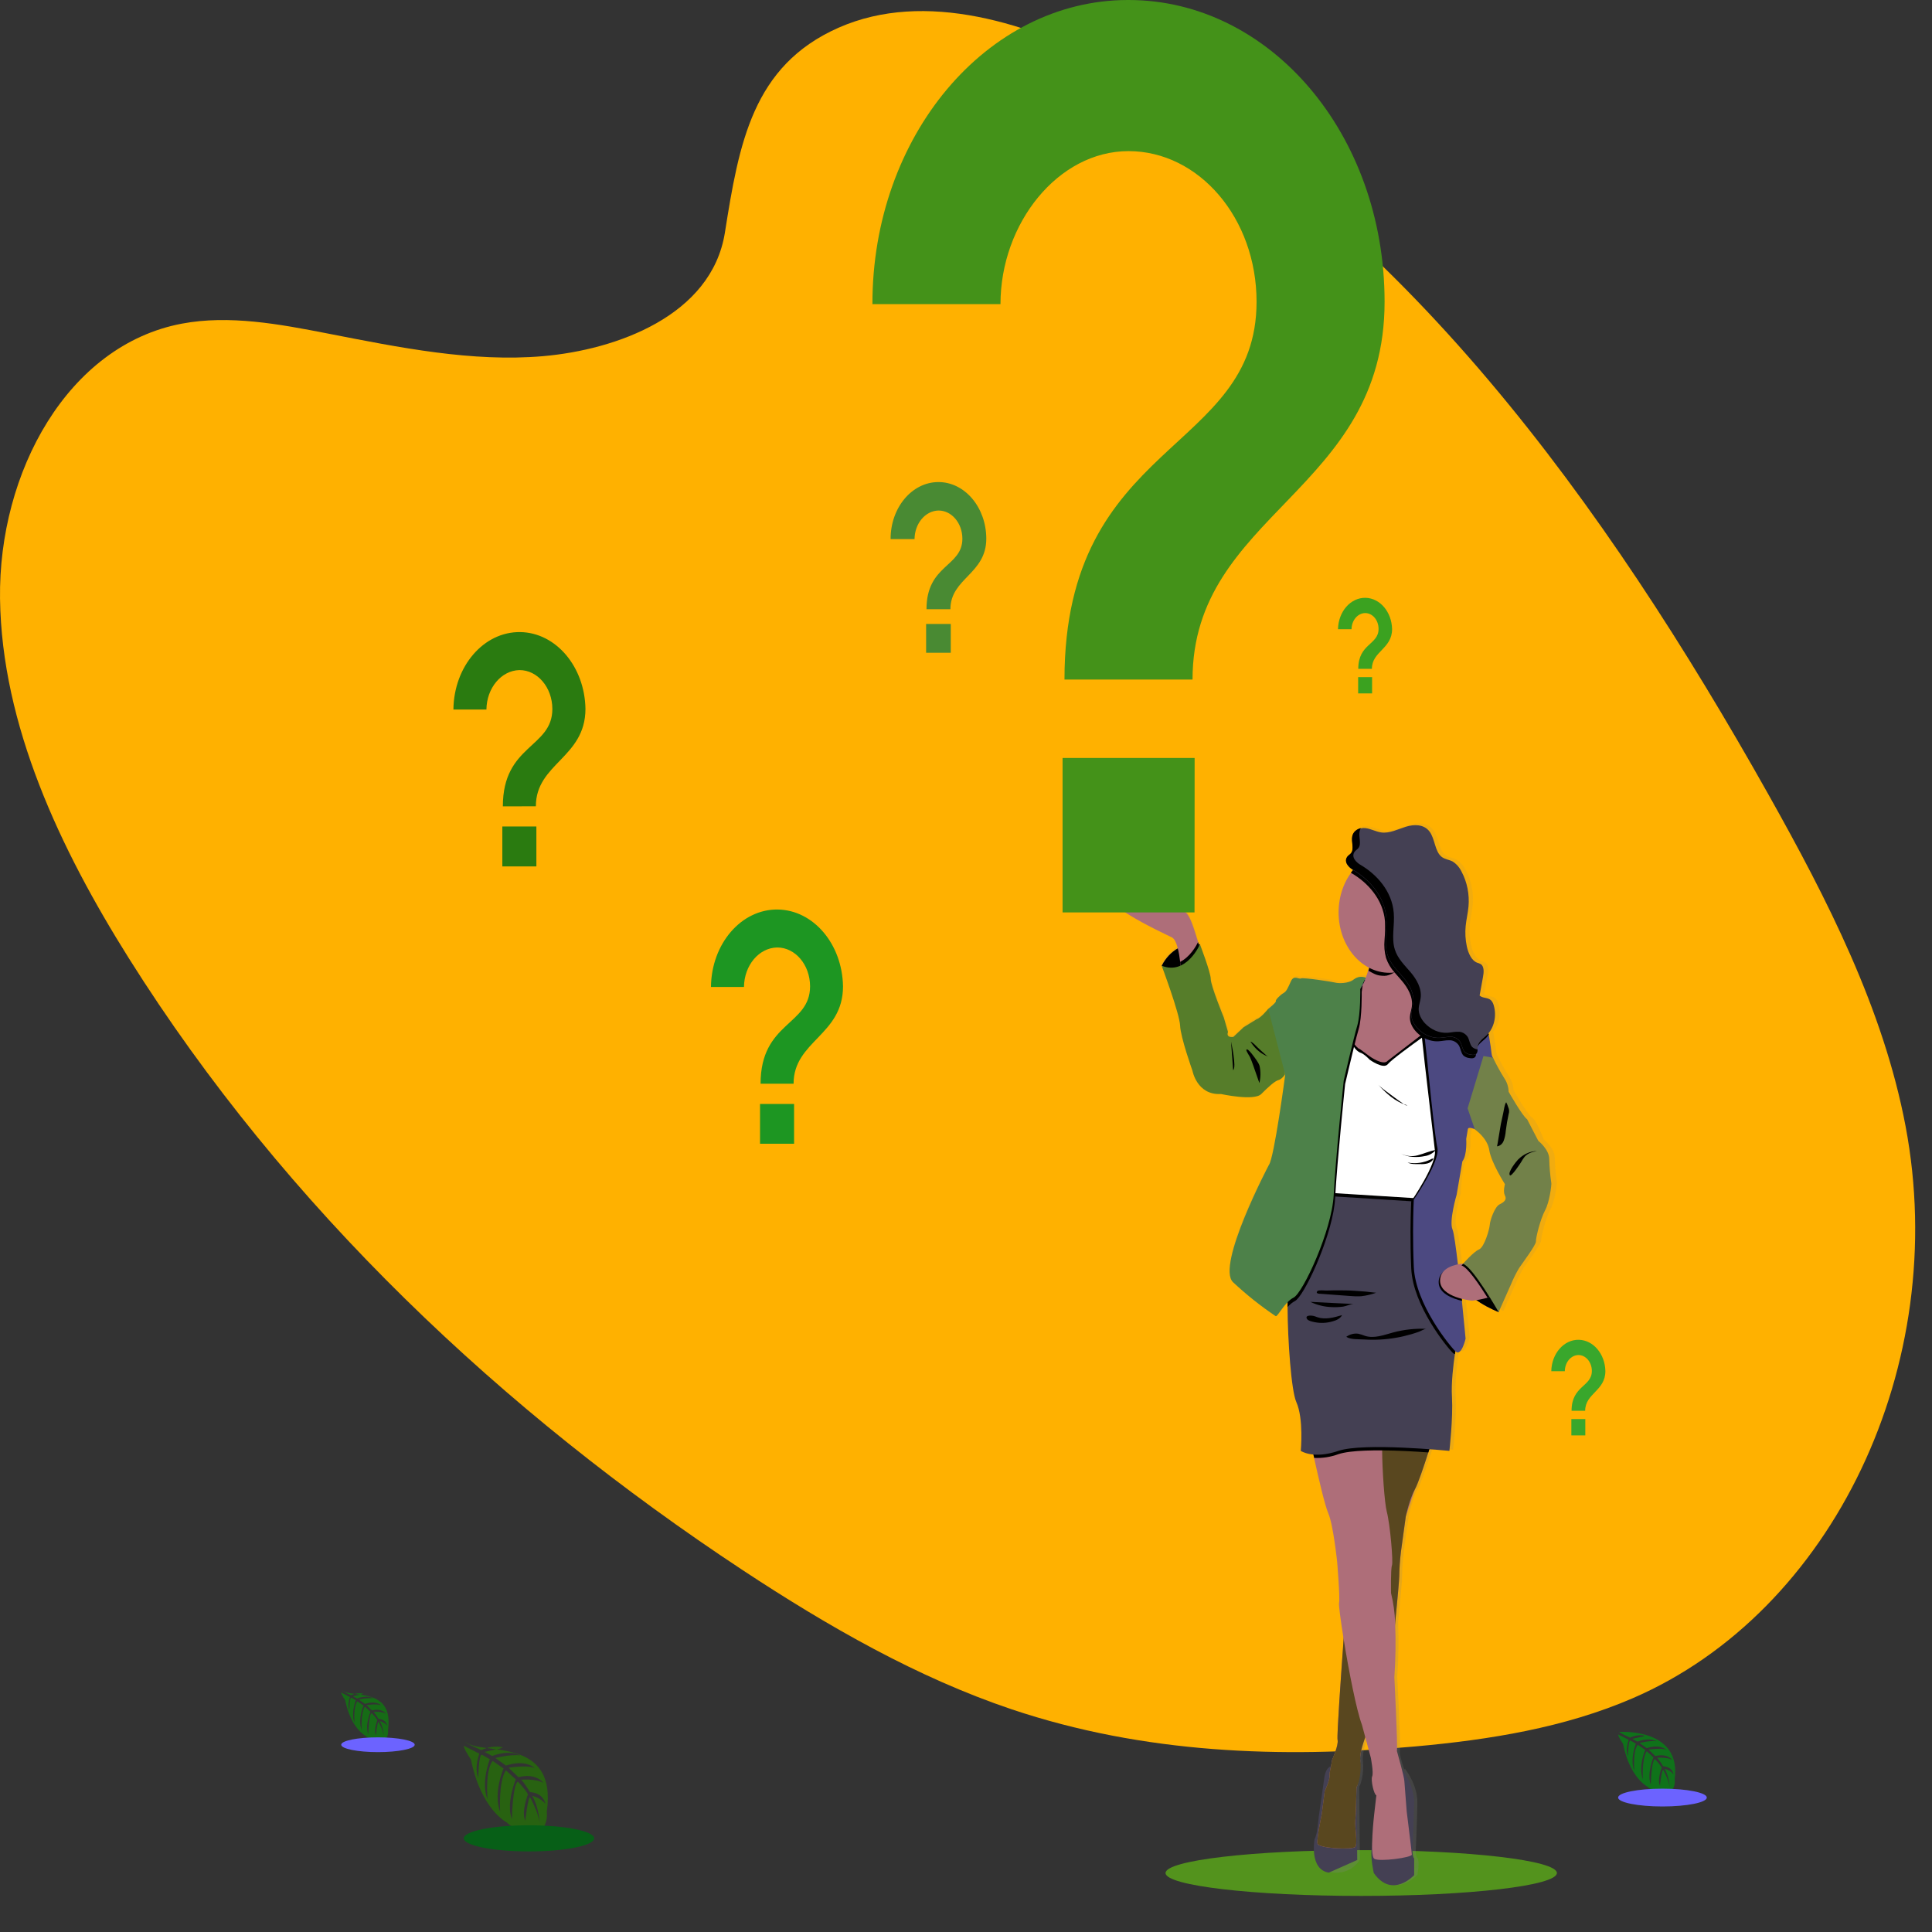 <?xml version="1.0" encoding="UTF-8" standalone="no"?>
<!DOCTYPE svg PUBLIC "-//W3C//DTD SVG 1.1//EN" "http://www.w3.org/Graphics/SVG/1.1/DTD/svg11.dtd">
<svg version="1.1" xmlns="http://www.w3.org/2000/svg" xmlns:xlink="http://www.w3.org/1999/xlink" preserveAspectRatio="xMidYMid meet" viewBox="0 0 1500 1500" width="1500" height="1500"><rect x="0" y="0" width="1500" height="1500" fill="#333333" stroke="none"/><defs><path d="M1208.76 1454.21C1208.76 1464.03 1140.74 1471.99 1056.85 1471.99C972.95 1471.99 904.93 1464.03 904.93 1454.21C904.93 1444.38 972.95 1436.42 1056.85 1436.42C1140.74 1436.42 1208.76 1444.38 1208.76 1454.21Z" id="b1gtvKW6wV"></path><path d="M868.94 54.44C1087.4 170.82 1246.55 391.75 1373 616.83C1418.79 698.34 1462.27 783.42 1479.49 874.41C1514.53 1059.59 1423.13 1251.3 1267.68 1318.48C1214.81 1341.35 1156.73 1350.73 1098.57 1355.95C995.14 1365.26 888.04 1361.56 785.44 1327.1C712.27 1302.47 643.05 1262.86 576.67 1219.09C391.27 1096.8 221.95 937.98 100.03 743.98C46.56 658.9 1.33 562.97 0.02 464.79C-1.28 366.62 52.59 267.96 141.23 251.27C177.87 244.37 216.63 251.55 254.45 258.94C310.13 269.83 366.56 281.28 421.6 276.53C478.46 271.59 552.42 245.2 562.79 180.73C573.76 111.51 584.21 51.03 651.02 21.53C717.93 -8.01 799.38 17.39 868.94 54.44Z" id="b2f67GfBX"></path><path d="M424.51 1406.81C424.51 1406.81 426.18 1417.37 418.15 1422.1C418.15 1422.1 418.03 1417.69 410.82 1419.18C408.26 1419.7 405.65 1419.86 403.06 1419.64C399.55 1419.35 396.22 1417.71 393.57 1414.98C393.57 1414.98 393.57 1414.98 393.57 1414.98C393.57 1414.98 373.47 1405.13 365.66 1366.11C365.66 1366.11 359.87 1357.61 360.11 1355.41C361.31 1356.02 370.96 1360.92 372.16 1361.53C372.16 1361.53 368.04 1371.88 371.29 1380.46C371.29 1380.46 371.67 1361.92 374 1362.34C374.46 1362.43 380.26 1365.86 380.26 1365.86C380.26 1365.86 373.17 1383.86 378.52 1396.95C378.52 1396.95 376.49 1374.76 382.47 1367.16C383.32 1367.75 390.12 1372.47 390.97 1373.06C390.97 1373.06 382.68 1391.65 388.31 1406.81C388.31 1406.81 386.83 1383.54 392.75 1374.48C393.52 1375.18 399.68 1380.81 400.45 1381.52C400.45 1381.52 392.66 1399.85 397.42 1412.44C397.42 1412.44 398.02 1385.34 402.11 1383.29C402.11 1383.29 408.85 1390.33 409.87 1393.25C409.87 1393.25 404.54 1406.55 407.84 1413.57C407.84 1413.57 409.87 1395.52 411.55 1395.43C411.55 1395.43 418.24 1407.39 418.95 1415.59C418.95 1415.59 418.66 1403.4 413.16 1394.29C413.16 1394.29 419.65 1395.61 423.44 1400.6C423.44 1400.6 422.39 1392.14 411.52 1391.4C411.52 1391.4 405.98 1382.34 404.48 1381.78C404.48 1381.78 415.31 1380.71 421.87 1384.17C421.87 1384.17 416.09 1376.19 402.5 1379.81C401.74 1379.08 395.66 1373.19 394.9 1372.46C394.9 1372.46 409.16 1370.14 415.19 1372.7C415.19 1372.7 408.24 1365.67 392.85 1370.79C392.03 1370.2 385.42 1365.5 384.59 1364.91C384.59 1364.91 396.74 1361.8 403.98 1362.92C403.98 1362.92 396.34 1358.03 382.16 1363.33C381.57 1363.01 376.83 1360.49 376.24 1360.18C376.24 1360.18 385.12 1358.1 387.74 1357.77C387.74 1357.77 390.48 1356.59 390.48 1356.59C384.85 1355.47 379.06 1356.23 373.76 1358.79C373.76 1358.79 361.23 1353.46 361.45 1352.44C374.06 1363.31 432.94 1347.32 424.51 1406.81Z" id="a3wmBWJoh0"></path><path d="M461.29 1427.29C461.29 1432.9 438.63 1437.44 410.69 1437.44C382.74 1437.44 360.09 1432.9 360.09 1427.29C360.09 1421.68 382.74 1417.14 410.69 1417.14C438.63 1417.14 461.29 1421.68 461.29 1427.29Z" id="bTPWJadkH"></path><path d="M301.24 1343.08C301.76 1346.57 300.31 1350.06 297.67 1351.7C297.67 1351.7 297.6 1349.22 293.54 1350.06C292.1 1350.36 290.63 1350.44 289.17 1350.31C287.19 1350.17 285.3 1349.24 283.81 1347.69C283.81 1347.69 283.81 1347.69 283.81 1347.69C283.81 1347.69 272.49 1342.11 268.05 1320.12C268.05 1320.12 264.79 1315.32 264.91 1314.09C265.59 1314.44 271.04 1317.26 271.72 1317.61C271.72 1317.61 269.4 1323.45 271.22 1328.29C271.22 1328.29 271.44 1317.82 272.7 1318.07C272.97 1318.07 276.24 1320.09 276.24 1320.09C276.24 1320.09 272.24 1330.24 275.26 1337.68C275.26 1337.68 274.11 1325.17 277.48 1320.88C277.96 1321.21 281.79 1323.87 282.27 1324.21C282.27 1324.21 277.6 1334.76 280.79 1343.24C280.79 1343.24 279.97 1330.12 283.29 1325.01C283.72 1325.42 287.2 1328.62 287.63 1329.03C287.63 1329.03 283.19 1339.35 285.93 1346.46C285.93 1346.46 286.27 1331.17 288.58 1330.03C288.58 1330.03 292.37 1334 292.95 1335.64C292.95 1335.64 289.99 1343.13 291.81 1347.09C291.81 1347.09 292.95 1336.92 293.9 1336.87C293.9 1336.87 297.67 1343.61 298.06 1348.23C297.87 1343.96 296.75 1339.82 294.8 1336.22C296.98 1336.69 298.99 1337.92 300.59 1339.74C300.59 1339.74 300.01 1334.97 293.87 1334.55C293.87 1334.55 290.74 1329.43 289.91 1329.13C289.91 1329.13 296.01 1328.52 299.72 1330.47C299.72 1330.47 296.46 1325.96 288.79 1328C288.36 1327.59 284.93 1324.27 284.51 1323.85C284.51 1323.85 292.55 1322.55 295.95 1323.99C295.95 1323.99 292.03 1320.02 283.35 1322.92C282.88 1322.59 279.16 1319.93 278.7 1319.6C282.28 1318.67 285.95 1318.29 289.62 1318.49C289.62 1318.49 285.32 1315.73 277.32 1318.72C276.99 1318.54 274.32 1317.13 273.99 1316.96C273.99 1316.96 279.01 1315.78 280.48 1315.6C280.48 1315.6 282.03 1314.93 282.03 1314.93C278.85 1314.31 275.58 1314.74 272.6 1316.18C272.6 1316.18 265.58 1313 265.69 1312.42C272.8 1318.55 306 1309.53 301.24 1343.08Z" id="e2dTjYw5eK"></path><path d="M321.98 1354.6C321.98 1357.77 309.21 1360.34 293.45 1360.34C277.7 1360.34 264.92 1357.77 264.92 1354.6C264.92 1351.44 277.7 1348.87 293.45 1348.87C309.21 1348.87 321.98 1351.44 321.98 1354.6Z" id="dZPErKPYm"></path><path d="M1300.18 1381.61C1300.77 1385.82 1299.03 1390.02 1295.85 1392.02C1295.85 1392.02 1295.76 1389.01 1290.86 1390.03C1289.11 1390.38 1287.34 1390.49 1285.57 1390.33C1283.18 1390.15 1280.91 1389.03 1279.11 1387.16C1279.11 1387.16 1279.11 1387.16 1279.11 1387.16C1279.11 1387.16 1265.43 1380.46 1260.11 1353.9C1260.11 1353.9 1256.17 1348.11 1256.33 1346.63C1257.15 1347.05 1263.72 1350.37 1264.54 1350.79C1264.54 1350.79 1261.74 1357.82 1263.95 1363.68C1263.95 1363.68 1264.21 1351.05 1265.78 1351.37C1266.11 1351.37 1270.05 1353.79 1270.05 1353.79C1270.05 1353.79 1265.22 1366.11 1268.86 1374.9C1268.86 1374.9 1267.49 1359.81 1271.56 1354.64C1272.14 1355.04 1276.76 1358.23 1277.34 1358.63C1277.34 1358.63 1271.69 1371.3 1275.53 1381.62C1275.53 1381.62 1274.54 1365.79 1278.49 1359.62C1279.02 1360.1 1283.21 1363.99 1283.73 1364.47C1283.73 1364.47 1278.43 1376.94 1281.66 1385.58C1281.66 1385.58 1282.09 1367.15 1284.88 1365.74C1284.88 1365.74 1289.45 1370.54 1290.15 1372.51C1290.15 1372.51 1286.52 1381.57 1288.77 1386.36C1288.77 1386.36 1290.15 1374.04 1291.29 1374.04C1291.29 1374.04 1295.85 1382.19 1296.33 1387.76C1296.1 1382.61 1294.75 1377.61 1292.4 1373.27C1295.03 1373.86 1297.46 1375.35 1299.39 1377.56C1299.39 1377.56 1298.68 1371.81 1291.26 1371.3C1291.26 1371.3 1287.5 1365.12 1286.49 1364.75C1286.49 1364.75 1293.9 1364.01 1298.34 1366.37C1298.34 1366.37 1294.4 1360.95 1285.14 1363.42C1284.63 1362.91 1280.49 1358.9 1279.97 1358.4C1279.97 1358.4 1289.67 1356.82 1293.79 1358.56C1293.79 1358.56 1289.05 1353.76 1278.58 1357.26C1278.02 1356.86 1273.51 1353.67 1272.95 1353.27C1272.95 1353.27 1281.22 1351.16 1286.15 1351.91C1286.15 1351.91 1280.95 1348.59 1271.34 1352.19C1270.93 1351.98 1267.71 1350.26 1267.31 1350.05C1267.31 1350.05 1273.37 1348.62 1275.14 1348.41C1275.14 1348.41 1277.01 1347.6 1277.01 1347.6C1273.17 1346.84 1269.24 1347.36 1265.63 1349.1C1265.63 1349.1 1257.07 1345.33 1257.22 1344.66C1257.22 1344.66 1305.88 1341.15 1300.18 1381.61Z" id="bGcZg5nFG"></path><path d="M1325.16 1395.63C1325.16 1399.44 1309.75 1402.54 1290.73 1402.54C1271.71 1402.54 1256.29 1399.44 1256.29 1395.63C1256.29 1391.81 1271.71 1388.71 1290.73 1388.71C1309.75 1388.71 1325.16 1391.81 1325.16 1395.63Z" id="axl7zyq8m"></path><path d="M1207.13 898.85C1207.13 891.3 1198.49 884.62 1198.49 884.62C1198.49 884.62 1193.16 869.96 1189.6 867.8C1186.05 865.63 1175.07 846.46 1175.07 846.46C1174.95 842.68 1173.79 839.05 1171.77 836.12C1168.48 830.98 1165.48 825.6 1162.78 820C1161.3 817.86 1162.04 816.34 1159.82 803.84C1159.7 803.19 1159.57 802.55 1159.4 801.95C1159.4 801.67 1159.26 801.43 1159.17 801.14C1163.98 795.41 1165.61 786.92 1163.36 779.28C1162.96 777.79 1162.23 776.45 1161.25 775.41C1158.75 772.98 1154.75 773.98 1152.18 771.68C1152.45 770.24 1154.64 758.73 1154.92 757.29C1155.57 753.77 1155.91 749.32 1153.32 747.42C1152.34 746.87 1151.32 746.46 1150.26 746.21C1145.82 744.45 1143.24 738.87 1142.09 733.51C1140.98 728.34 1140.68 722.97 1141.2 717.67C1141.7 712.57 1142.96 707.61 1143.42 702.49C1144.26 693.02 1142.34 683.5 1137.99 675.51C1136.29 672.06 1133.8 669.26 1130.8 667.45C1128.06 665.99 1124.88 665.69 1122.31 663.93C1116.8 659.76 1117.09 649.86 1112.69 644.18C1108.29 638.5 1100.5 638.51 1094.08 640.47C1087.67 642.42 1081.29 645.74 1074.71 644.92C1070.47 644.35 1066.5 642.07 1062.25 641.54C1061.04 641.4 1059.81 641.47 1058.61 641.73C1058.61 641.72 1058.61 641.59 1058.61 641.57C1055.47 642.24 1052.58 644.32 1051.84 647.85C1051.67 648.69 1051.6 649.56 1051.63 650.42C1051.63 652.48 1052.05 654.63 1052.08 656.6C1052.19 658.18 1051.75 659.75 1050.88 660.94C1050.03 662.01 1048.79 662.58 1047.91 663.69C1047.19 664.54 1046.8 665.71 1046.83 666.92C1046.83 670.05 1050.12 672.82 1052.33 674.08C1052.34 674.08 1052.41 674.08 1052.42 674.08C1051.82 674.79 1051.23 675.52 1050.68 676.28C1044.36 684.77 1040.87 695.71 1040.88 707.05C1040.99 725.76 1050.44 742.61 1064.93 749.94C1064.9 750.05 1064.65 750.97 1064.62 751.08C1064 753.34 1063.27 755.56 1062.44 757.73C1059.34 756.49 1055.94 756.94 1053.14 758.96C1048.91 762.48 1040.63 762.2 1038.42 761.55C1036.21 760.9 1013.24 757.45 1011.39 758.31C1009.54 759.17 1005.88 755.3 1003.49 760.47C1001.11 765.65 1000 768.44 997.57 769.74C995.14 771.05 990.95 775.13 991.51 775.99C992.07 776.85 985.44 782.02 985.44 782.02C985.44 782.02 979.73 789.06 976.43 789.99C973.13 790.92 966.14 796.25 966.14 796.25C965.33 797.01 958.84 803.03 958.03 803.78C958.03 803.78 951.98 804.87 953.81 799.91C953.81 799.91 950.5 788.71 950.5 788.71C950.5 788.71 940.2 763.92 940.2 758.8C940.2 758.8 931.74 731.85 931.74 731.85C931.67 731.84 931.33 731.8 930.71 731.73C930.42 730.77 930.26 730.24 930.23 730.13C928.68 724.94 926.66 718.57 925.12 714.84C922.16 707.72 920.34 706.98 920.34 706.98C920.34 706.98 884.67 675.17 861.51 684.87C838.34 694.56 903.79 723.44 909.67 726.47C911.73 727.52 913.21 730.94 914.25 734.93C909.03 737.92 904.64 742.61 901.59 748.46C901.59 748.46 915.75 785.73 916.12 795.01C916.12 795.01 925.86 830.19 925.86 830.19C925.86 830.19 929.36 849.38 948.29 848.29C948.29 848.29 974.4 853.99 980.1 848.29C985.81 842.59 990.95 838.12 993.72 837.47C995.75 836.68 997.54 835.17 998.86 833.16C998.86 833.16 990.22 897.81 985.98 903.42C981.75 909.03 944.32 981.61 957.75 994.6C968.39 1004.38 979.64 1013.2 991.39 1020.98C992.53 1021.65 995.95 1014.88 1000.84 1010.08C1000.84 1011.29 1000.84 1012.52 1000.84 1013.82C1000.93 1039.65 1003.8 1078.91 1007.77 1087.71C1013.7 1100.64 1011.27 1125.63 1011.27 1125.63C1014.38 1127.38 1017.77 1128.34 1021.21 1128.47C1021.39 1129.31 1021.59 1130.23 1021.79 1131.11C1025.03 1145.65 1030.29 1168.15 1032.97 1174.13C1037.01 1183.19 1039.94 1211.87 1039.94 1211.87C1039.94 1211.87 1042.34 1240.01 1041.43 1243.97C1041.07 1245.47 1042.63 1257.18 1045.07 1272.12C1045.07 1272.12 1045.07 1272.12 1045.07 1272.12C1043.59 1292.33 1040.77 1331.29 1040.3 1345.39C1040.3 1345.39 1040.3 1345.39 1040.3 1345.39C1040.3 1345.65 1040.3 1345.91 1040.3 1346.16C1040.3 1346.18 1040.3 1346.38 1040.3 1346.41C1040.31 1346.56 1040.31 1346.72 1040.3 1346.88C1040.3 1347.2 1040.3 1347.48 1040.3 1347.74C1040.3 1347.74 1040.3 1347.74 1040.3 1347.74C1040.25 1348.63 1040.28 1349.52 1040.39 1350.4C1040.57 1351.74 1040.49 1353.11 1040.14 1354.41C1039.09 1358.31 1037.76 1362.08 1036.15 1365.7C1035.48 1367.48 1034.88 1369.3 1034.38 1371.16C1032.89 1371.93 1031.09 1373.81 1030.08 1378.4C1028.24 1386.81 1025.49 1410.07 1025.49 1410.07C1025.49 1410.07 1024.38 1424.3 1022.19 1427.54C1019.99 1430.77 1017.74 1451.02 1033.4 1453.61C1049.05 1456.19 1055.82 1443.76 1055.82 1443.76C1055.79 1439.99 1055.6 1421.18 1055.28 1387.32C1055.28 1387.26 1055.28 1387.22 1055.28 1387.22C1055.59 1386.74 1055.86 1386.23 1056.09 1385.69C1056.09 1385.67 1056.09 1385.56 1056.09 1385.55C1056.19 1385.28 1056.31 1385 1056.42 1384.68C1056.42 1384.66 1056.47 1384.52 1056.55 1384.26C1056.69 1383.85 1056.77 1383.62 1056.79 1383.58C1056.78 1383.49 1056.78 1383.41 1056.79 1383.33C1058.31 1377.92 1058.76 1372.18 1058.12 1366.53C1058.12 1366.51 1058.12 1366.42 1058.12 1366.25C1058.12 1365.98 1058.12 1365.84 1058.12 1365.81C1058.12 1365.67 1058.12 1365.51 1058.12 1365.37C1058.12 1365.28 1058.12 1364.58 1058.12 1364.49C1058.12 1364.38 1058.12 1364.26 1058.12 1364.16C1058.12 1363.59 1058.2 1363.11 1058.21 1362.99C1058.3 1362.4 1058.21 1362.85 1058.21 1362.78C1058.21 1362.74 1058.24 1362.51 1058.3 1362.1C1058.3 1361.92 1058.3 1361.82 1058.3 1361.8C1058.3 1361.57 1058.3 1361.34 1058.42 1361.09C1058.41 1361.04 1058.41 1360.98 1058.42 1360.92C1058.56 1360.11 1058.74 1359.16 1058.93 1358.39C1058.93 1358.37 1058.93 1358.31 1058.93 1358.19L1059.16 1357.35C1059.16 1357.35 1059.16 1357.35 1059.16 1357.35C1059.38 1356.45 1059.63 1355.59 1059.9 1354.64C1059.9 1354.62 1059.9 1354.48 1059.9 1354.46C1059.9 1354.18 1060.06 1353.9 1060.15 1353.64C1060.15 1353.62 1060.15 1353.54 1060.15 1353.53C1060.41 1352.67 1060.7 1351.77 1060.96 1351.03C1060.97 1351.02 1060.99 1350.94 1061.04 1350.8L1061.27 1350.1L1061.35 1349.89L1061.91 1348.32L1061.91 1348.32C1064.51 1357.88 1065.96 1363.18 1066.25 1364.24C1066.25 1364.24 1068.65 1376.1 1067.36 1378.9C1067.36 1378.9 1068.84 1393.34 1070.66 1393.55C1070.49 1395.02 1069.13 1406.74 1068.96 1408.2C1068.04 1416.28 1067.49 1424.42 1067.32 1432.57C1067.2 1433.5 1067.08 1434.33 1066.99 1434.89C1065.81 1442.4 1068.65 1454.05 1068.65 1454.05C1083.17 1474.44 1100.47 1455.63 1100.47 1455.63C1100.47 1455.63 1102.48 1444.85 1100.47 1442.7C1098.45 1440.55 1099.36 1432.78 1099.36 1432.78C1099.36 1432.78 1100.27 1413.59 1100.45 1399.58C1100.63 1385.58 1090.81 1373.2 1090.81 1373.2C1090.75 1373.26 1090.32 1373.72 1090.26 1373.78C1088.47 1368.29 1086.42 1361.89 1086.85 1359.02C1087.59 1354.06 1084.83 1301.69 1084.83 1301.69C1085.85 1287.65 1086.07 1273.54 1085.48 1259.47C1085.48 1259.47 1085.48 1259.47 1085.48 1259.47C1085.71 1257.09 1085.94 1254.75 1086.16 1252.43C1087.27 1241.17 1088.17 1231.55 1088.53 1226.5C1088.53 1226.5 1088.53 1226.5 1088.53 1226.5C1088.53 1226.14 1088.53 1225.94 1088.53 1225.9C1088.62 1224.55 1088.66 1223.58 1088.65 1223.13C1088.65 1221.37 1088.65 1219.36 1088.79 1217.16C1089.14 1211.11 1089.94 1204.37 1089.94 1204.37C1090.32 1201.59 1093.4 1179.34 1093.79 1176.56C1093.79 1176.56 1096.75 1162.98 1100.97 1155.45C1101 1155.39 1101.17 1155.07 1101.47 1154.5C1101.47 1154.5 1101.47 1154.5 1101.47 1154.5C1101.64 1154.17 1101.8 1153.8 1101.98 1153.41C1101.98 1153.4 1102.04 1153.27 1102.05 1153.25C1102.21 1152.88 1102.39 1152.5 1102.55 1152.09C1102.56 1152.08 1102.62 1151.95 1102.63 1151.93C1103.22 1150.54 1103.86 1148.94 1104.52 1147.18C1104.52 1147.04 1104.63 1146.92 1104.67 1146.78C1104.72 1146.65 1105.13 1145.58 1105.18 1145.44C1105.18 1145.27 1105.3 1145.09 1105.37 1144.91C1105.44 1144.74 1105.68 1144.02 1105.84 1143.58C1105.92 1143.4 1105.98 1143.22 1106.04 1143.03C1106.23 1142.5 1106.44 1141.96 1106.63 1141.4C1106.66 1141.32 1106.88 1140.67 1106.91 1140.59C1107.04 1140.18 1107.19 1139.78 1107.34 1139.37C1107.37 1139.27 1107.66 1138.41 1107.69 1138.3C1107.8 1138.04 1107.89 1137.77 1107.98 1137.51C1108.02 1137.39 1108.34 1136.42 1108.38 1136.29C1108.38 1136.12 1108.51 1135.93 1108.57 1135.75C1109.62 1132.64 1110.63 1129.56 1111.53 1126.76C1111.53 1126.76 1111.53 1126.76 1111.53 1126.76C1111.81 1125.88 1112.09 1125 1112.35 1124.23C1121.77 1124.91 1128.16 1125.53 1128.16 1125.53C1128.16 1125.53 1131.13 1100.32 1130.18 1083.73C1129.56 1072.4 1131.33 1058.15 1132.5 1050.31C1132.64 1049.45 1132.76 1048.67 1132.88 1047.97C1132.9 1047.99 1133.1 1048.19 1133.13 1048.21C1137.73 1052.52 1141.04 1038.29 1141.04 1038.29C1141.04 1038.29 1139.79 1025.01 1138.07 1008.92C1138.06 1008.76 1137.91 1007.48 1137.9 1007.31C1140.55 1007.99 1143.24 1008.48 1145.94 1008.78C1145.94 1008.78 1147.42 1008.62 1149.45 1008.32C1155.06 1012.18 1160.99 1015.36 1167.14 1017.82C1168.11 1015.67 1175.95 998.5 1176.93 996.36C1178.77 991.91 1180.92 987.65 1183.37 983.64C1186.33 979.33 1196.79 965.54 1196.61 962.95C1196.43 960.36 1200.11 945.48 1203.78 938.8C1207.45 932.11 1208.92 918.67 1208.74 917.6C1207.81 911.41 1207.27 905.14 1207.13 898.85ZM1160.2 949.93C1160.03 953.17 1155.97 967.38 1151.75 969.11C1147.85 970.69 1140.41 978.82 1139.23 980.12C1138.01 980.24 1136.64 980.44 1135.2 980.72C1133.59 967.12 1131.99 955.86 1130.96 953.59C1128 947.12 1134.21 926.43 1134.21 926.43C1134.21 926.43 1134.82 905.53 1138.65 900.57C1142.49 895.61 1141.61 883.1 1141.61 883.1C1141.61 883.1 1142.53 877.93 1142.9 875.57C1143.27 873.22 1148.37 875.57 1148.41 875.57C1148.41 875.57 1148.41 875.57 1148.41 875.57C1148.41 875.57 1158.34 882.03 1159.82 891.72C1159.82 891.72 1172.14 918.23 1172.14 918.23C1172.14 918.23 1170.48 924.06 1172.14 927.03C1173.8 930 1171.79 932.04 1167.92 933.98C1164.05 935.91 1160.38 946.7 1160.2 949.93Z" id="fs3CguO0"></path><linearGradient id="gradientc3GzwrTA62" gradientUnits="userSpaceOnUse" x1="1032.7" y1="1463.69" x2="1032.7" y2="639.09"><stop style="stop-color: #808080;stop-opacity: 0.25" offset="0%"></stop><stop style="stop-color: #808080;stop-opacity: 0.12" offset="54%"></stop><stop style="stop-color: #808080;stop-opacity: 0.1" offset="100%"></stop></linearGradient><path d="M902 749.78C908.17 737.69 919.84 731.16 931.62 733.21C931.62 734.89 931.62 743.28 931.62 758.38L918.75 758.38L908.68 755.35C905.12 752.38 902.89 750.52 902 749.78Z" id="bg7unDFMR"></path><path d="M902 749.78C908.17 737.69 919.84 731.16 931.62 733.21C931.62 734.89 931.62 743.28 931.62 758.38L918.75 758.38L908.68 755.35C905.12 752.38 902.89 750.52 902 749.78Z" id="g1vSXVhBDg"></path><path d="M916.81 753C916.81 753 916.68 750.38 916.28 746.79C915.49 740 913.73 729.81 909.93 727.84C904.13 724.82 839.66 696 862.53 686.31C885.4 676.62 920.49 708.39 920.49 708.39C920.49 708.39 922.29 709.12 925.18 716.21C926.66 719.94 928.69 726.29 930.22 731.48C931.62 736.16 932.59 739.87 932.59 739.87C929.43 742.5 918.39 751.68 916.81 753Z" id="a2Fh7AclC9"></path><path d="M1060.4 759.08L1065.44 765.91L1061.32 776.34L1054.3 773L1055.93 764.66L1058.61 760.09L1058.61 760.09L1060.4 759.08Z" id="a4NengTUxY"></path><path d="M1034.75 1371.05C1034.75 1371.05 1030.21 1370.42 1028.41 1378.81C1028.41 1378.81 1023.87 1410.47 1023.87 1410.47C1023.87 1410.47 1022.79 1424.67 1020.62 1427.91C1020.62 1427.91 1016.28 1451.36 1031.66 1453.92C1031.66 1453.92 1053.76 1444.09 1053.76 1444.09C1053.73 1440.33 1053.55 1421.52 1053.22 1387.67C1043.37 1378.81 1037.21 1373.27 1034.75 1371.05Z" id="c7BaaZzSa"></path><path d="M1088.45 1373.58C1088.45 1373.58 1098.14 1385.9 1097.96 1399.87C1097.96 1399.87 1096.87 1432.99 1096.87 1432.99C1096.87 1432.99 1095.98 1440.75 1097.96 1442.89C1097.96 1442.89 1097.96 1455.81 1097.96 1455.81C1097.96 1455.81 1080.93 1474.58 1066.62 1454.22C1066.62 1454.22 1063.84 1442.59 1064.99 1435.1C1066.15 1427.61 1069.38 1393.92 1069.38 1393.92C1073.19 1389.85 1084.64 1377.65 1088.45 1373.58Z" id="f61ANoUWNA"></path><path d="M1112.45 1116.35C1112.45 1116.35 1102.67 1148.82 1098.5 1156.35C1098.5 1156.35 1091.45 1177.46 1091.45 1177.46C1091.07 1180.23 1088.02 1202.43 1087.64 1205.2C1086.9 1211.4 1086.47 1217.65 1086.37 1223.92C1086.54 1230.16 1076.95 1321.14 1076.95 1321.14C1075.42 1323.45 1063.25 1341.87 1061.73 1344.17C1061.73 1344.17 1055.04 1360.3 1056.12 1367.04C1056.12 1367.04 1055.39 1384.47 1053.16 1387.69C1053.16 1387.69 1052.8 1408.8 1052.25 1413.5C1051.71 1418.2 1054.25 1431.58 1052.25 1433.94C1050.25 1436.3 1023.64 1435.24 1022.91 1431.35C1022.19 1427.47 1026.17 1408.77 1026.17 1408.77C1026.41 1406.96 1028.29 1392.51 1028.52 1390.7C1028.52 1390.7 1033.24 1380.81 1032.15 1377.58C1032.15 1377.58 1034.14 1366.83 1034.32 1366.18C1034.32 1366.18 1039.4 1354.99 1038.49 1350.91C1037.59 1346.83 1044.2 1260.03 1044.2 1260.03C1045.44 1249.66 1051.66 1197.82 1062.84 1104.51C1089.3 1110.82 1105.84 1114.77 1112.45 1116.35Z" id="e4JtKD1TTP"></path><path d="M1112.45 1116.35C1112.45 1116.35 1110.97 1121.24 1108.94 1127.66C1105.71 1137.79 1101.06 1151.74 1098.5 1156.35C1094.33 1163.88 1091.43 1177.46 1091.43 1177.46C1091.05 1180.23 1088.01 1202.44 1087.62 1205.22C1086.89 1211.42 1086.47 1217.67 1086.37 1223.93C1086.37 1226.4 1084.97 1242.11 1083.2 1260.21C1080.46 1287.88 1076.95 1321.16 1076.95 1321.16C1075.42 1323.46 1063.25 1341.89 1061.73 1344.19C1061.73 1344.19 1060.96 1345.95 1060 1348.73C1058.09 1354 1055.39 1362.57 1056.12 1366.99C1057.2 1373.65 1055.39 1384.4 1053.16 1387.64C1053.16 1387.64 1052.79 1408.75 1052.25 1413.45C1051.72 1418.14 1054.25 1431.51 1052.25 1433.89C1050.25 1436.26 1023.64 1435.19 1022.91 1431.32C1022.19 1427.45 1026.17 1408.73 1026.17 1408.73C1026.41 1406.92 1028.29 1392.46 1028.52 1390.65C1028.52 1390.65 1033.24 1380.76 1032.14 1377.52C1032.14 1377.52 1034.14 1366.78 1034.32 1366.13C1034.32 1366.13 1039.4 1354.94 1038.49 1350.86C1037.8 1347.74 1041.46 1296.78 1043.16 1272.61C1043.74 1265.01 1044.11 1260.07 1044.11 1260.07C1045.18 1251.15 1050.52 1206.55 1060.15 1126.27L1061.45 1115.48L1062.76 1104.54C1089.26 1110.84 1105.82 1114.77 1112.45 1116.35Z" id="a4Cd3ulOI"></path><path d="M1066.93 1443.11C1063.26 1440.52 1066.93 1408.47 1066.93 1408.47C1067.1 1407.01 1068.44 1395.31 1068.61 1393.85C1066.81 1393.62 1064.09 1382.01 1065.35 1379.21C1066.61 1376.42 1064.27 1364.59 1064.27 1364.59C1063.98 1363.54 1062.56 1358.26 1060 1348.76C1058.44 1342.95 1057.57 1339.72 1057.39 1339.07C1053.16 1327.97 1047.02 1296.31 1043.22 1272.66C1040.82 1257.82 1039.29 1246.12 1039.63 1244.62C1040.54 1240.75 1038.15 1212.57 1038.15 1212.57C1038.15 1212.57 1035.19 1183.95 1031.28 1174.93C1028.63 1168.94 1023.46 1146.48 1020.26 1131.98C1018.63 1124.54 1017.5 1119.2 1017.5 1119.2C1017.5 1119.2 1044.88 1116.47 1061.48 1115.52C1069.11 1115.08 1074.47 1115.03 1073.85 1115.77C1073.23 1116.5 1073.06 1120.44 1073.09 1126.14C1073.17 1140.9 1074.9 1166.87 1076.74 1173.85C1079.27 1183.53 1081.8 1212.55 1080.72 1215.37C1079.64 1218.18 1080 1236.88 1080 1236.88C1081.86 1244.48 1082.94 1252.32 1083.2 1260.23C1083.78 1274.23 1083.57 1288.27 1082.57 1302.25C1082.57 1302.25 1085.28 1354.53 1084.56 1359.48C1084.56 1359.48 1090.35 1379.92 1090.35 1382.93C1090.35 1382.93 1092.16 1406.37 1092.16 1406.37C1092.16 1406.37 1096.04 1437.51 1096.16 1439.87C1096.32 1442.24 1070.61 1445.69 1066.93 1443.11Z" id="b18dVi8At"></path><path d="M1110.45 811.51L1107.34 815.5L1105.31 818.1L1093.46 833.23L1062.84 837.33L1046.55 832.16C1044.13 831.39 1042.79 830.96 1042.52 830.87C1042.52 830.87 1042.52 821.16 1043.25 809.52C1044.28 794.58 1046.76 776.45 1052.67 771.5C1055.63 768.75 1057.99 765.2 1059.56 761.14C1060.74 758.34 1061.73 755.44 1062.52 752.45C1062.64 752.06 1062.73 751.7 1062.83 751.31C1064.16 746.1 1065.12 740.76 1065.7 735.35C1065.7 735.35 1069.61 732.78 1075.05 729.79C1089.22 721.93 1113.71 711.08 1105.19 735.35C1103.94 738.91 1102.87 742.55 1101.99 746.26C1101.86 746.8 1101.74 747.35 1101.64 747.88C1098.79 761.39 1100.67 769.59 1102.79 774.11C1102.79 774.11 1102.79 774.11 1102.79 774.11C1103.15 774.89 1103.56 775.64 1104.02 776.34C1104.6 777.28 1105.29 778.12 1106.08 778.82C1106.32 780.59 1107.49 789.45 1109.61 805.4L1109.9 807.6L1110.45 811.51Z" id="a5dvWFNIC"></path><path d="M1105.21 736.65C1098.75 742.11 1083.54 757.64 1074.99 757.64C1069.21 757.64 1067.48 756.39 1062.53 753.74C1064.03 748.17 1065.1 742.45 1065.72 736.65C1065.72 736.65 1116.98 703.09 1105.21 736.65C1103.59 741.26 1105.99 732.89 1105.21 736.65Z" id="bQDqvhXnJ"></path><path d="M1082.9 755.02C1081.54 755.18 1080.16 755.28 1078.77 755.28C1056.96 755.28 1039.28 734.29 1039.28 708.39C1039.28 682.48 1056.96 661.49 1078.77 661.49C1100.58 661.49 1118.26 682.48 1118.26 708.39C1118.26 708.39 1118.26 708.39 1118.26 708.39C1118.24 732.38 1102.99 752.49 1082.9 755.02Z" id="a4USqMp9vf"></path><path d="M1123.87 916.28C1120.49 926.74 1118.62 932.55 1118.24 933.71C1118.24 933.71 1113.66 933.94 1106.52 934.21C1082.43 935.12 1029.32 936.28 1026.95 928.93C1026.42 927.06 1026.14 925.11 1026.13 923.14C1025.81 911.93 1030.21 894.73 1030.21 894.73C1030.21 894.73 1032.75 860.3 1032.75 858.81C1032.75 857.31 1030.57 833.2 1030.57 833.2C1030.86 831.91 1032.31 825.46 1034.92 813.85C1042.2 807.78 1046.25 804.4 1047.05 803.73C1047.05 803.73 1052.49 813.63 1055.75 814.48C1055.75 814.48 1063.36 820.09 1063.36 820.09C1063.36 820.09 1074.04 827.83 1077.49 823.52C1077.49 823.52 1107.74 800.28 1107.74 800.28C1108.68 801.52 1113.39 807.69 1121.87 818.79L1123.87 916.28Z" id="aotBhSmSd"></path><path d="M1123.87 918.95C1120.49 929.4 1118.62 935.21 1118.24 936.37C1118.24 936.37 1113.66 936.62 1106.52 936.88C1106.45 936.88 1105.9 936.88 1105.83 936.88C1102.75 937 1099.22 937.13 1095.46 937.21C1076.31 937.74 1049.93 937.88 1036.14 935.45C1030.95 934.57 1027.56 933.31 1027 931.58C1026.69 930.55 1026.47 929.47 1026.35 928.38C1026.26 927.57 1026.2 926.62 1026.17 925.8C1025.86 914.59 1030.26 897.39 1030.26 897.39C1030.26 897.39 1032.79 862.96 1032.79 861.47C1032.79 859.97 1030.61 835.85 1030.61 835.85C1030.9 834.56 1032.36 828.11 1034.97 816.5L1043.31 809.57C1045.58 807.67 1046.85 806.62 1047.1 806.4C1048.37 808.67 1049.76 810.85 1051.26 812.91C1052.43 814.78 1053.99 816.24 1055.79 817.15C1059.07 818.01 1063.41 822.76 1063.41 822.76C1063.41 822.76 1074.09 830.5 1077.54 826.19C1080.16 822.91 1096.45 811.07 1103.98 805.67C1106.29 803.99 1107.78 802.96 1107.78 802.96C1107.91 803.12 1108.54 803.96 1109.68 805.45L1121.91 821.46L1123.87 918.95Z" id="e16WzRZuNS"></path><path d="M916.81 753C916.81 753 916.68 750.38 916.28 746.79C924.07 742.88 928.81 734.24 930.17 731.48C931.62 736.16 932.59 739.87 932.59 739.87C929.43 742.5 918.39 751.68 916.81 753Z" id="bClzTlFKc"></path><path d="M988.01 784.42C985.95 783.76 984.81 783.4 984.58 783.32C984.58 783.32 978.95 790.36 975.69 791.29C975.69 791.29 965.56 797.52 965.56 797.52C964.76 798.27 958.37 804.3 957.58 805.05C957.58 805.05 951.65 806.14 953.41 801.18C953.41 801.18 950.15 789.99 950.15 789.99C950.15 789.99 940.01 765.26 940.01 760.09C940.01 754.91 931.62 733.21 931.62 733.21C931.62 733.21 921.11 757.52 901.91 749.78C901.91 749.78 915.87 786.98 916.22 796.24C916.58 805.49 925.82 831.3 925.82 831.3C925.82 831.3 929.27 850.45 947.92 849.38C947.92 849.38 973.65 855.06 979.26 849.38C984.87 843.7 989.94 839.23 992.59 838.58C995.24 837.93 997.66 834.29 997.66 834.29C997.66 832.58 997.66 824.06 997.66 808.71L988.01 784.42Z" id="a2Qj0xVJ9p"></path><path d="M955.77 808.71C955.77 808.71 960.3 828.73 957.4 830.87C957.4 830.87 955.77 808.71 955.77 808.71Z" id="bfWFeTAGc"></path><path d="M1106.52 936.79C1082.43 937.71 1029.32 938.85 1026.95 931.51C1026.42 929.65 1026.14 927.7 1026.13 925.73C1031.37 926.05 1057.62 927.7 1104.85 930.65C1105.74 933.93 1106.3 935.97 1106.52 936.79Z" id="a65K9rbYDB"></path><path d="M1112.45 1116.35C1112.45 1116.35 1110.97 1121.24 1108.94 1127.66C1098.94 1126.94 1085.7 1126.18 1073.12 1126.07C1068.68 1126.07 1064.33 1126.07 1060.21 1126.25C1051.47 1126.57 1043.91 1127.41 1039.1 1129.03C1033.01 1131.25 1026.65 1132.23 1020.29 1131.91C1018.66 1124.47 1017.53 1119.13 1017.53 1119.13C1017.53 1119.13 1044.91 1116.4 1061.51 1115.45C1061.6 1114.72 1062.03 1111.07 1062.81 1104.51C1089.29 1110.82 1105.83 1114.77 1112.45 1116.35Z" id="h2iOr0P7WF"></path><path d="M1133.65 1037.61C1131.8 1042.25 1130.77 1044.83 1130.56 1045.35C1130.56 1045.35 1130.13 1047.65 1129.59 1051.31C1128.43 1059.19 1126.62 1073.41 1127.31 1084.73C1128.21 1101.31 1125.31 1126.46 1125.31 1126.46C1125.31 1126.46 1058.65 1119.79 1039.1 1126.46C1019.55 1133.13 1009.92 1126.46 1009.92 1126.46C1009.92 1126.46 1012.29 1101.52 1006.48 1088.6C1002.53 1079.81 999.75 1040.55 999.66 1014.72C999.66 1002.81 1000.16 993.79 1001.42 991.96C1005.4 986.15 1022.42 928.07 1022.42 928.07C1022.68 928.08 1023.97 928.16 1026.3 928.31L1036.67 928.96L1095.62 932.66L1104.88 933.24L1105.86 936.76L1133.65 1037.61Z" id="b2AV4I0as"></path><path d="M1162.99 1011.78C1163.32 1015.92 1163.5 1018.22 1163.54 1018.68C1163.54 1018.68 1134.34 1007.39 1135.82 993.51C1135.82 993.51 1135.82 981.19 1135.82 981.19C1137.39 981.35 1145.21 982.13 1159.28 983.55L1162.99 1011.78Z" id="a3k0f1tQ1"></path><path d="M1162.99 1011.78C1163.32 1015.92 1163.5 1018.22 1163.54 1018.68C1163.54 1018.68 1134.34 1007.39 1135.82 993.51C1135.82 993.51 1135.82 981.19 1135.82 981.19C1137.39 981.35 1145.21 982.13 1159.28 983.55L1162.99 1011.78Z" id="bjJXQO7T7"></path><path d="M985.53 820.62C984.43 820.34 983.41 819.73 982.56 818.86C980.47 817.1 978.49 815.18 976.48 813.32C974.85 811.8 972.82 809.29 970.82 808.67C972.13 810.72 973.61 812.59 975.25 814.27C978.23 817.28 981.74 819.45 985.53 820.62Z" id="d1ipealmio"></path><path d="M977.94 827.57C978.88 831.95 978.82 836.54 977.78 840.88C977.31 839.54 973.57 828.82 973.1 827.48C972.28 825.19 971.47 822.91 970.49 820.72C970.06 819.79 967.37 815.9 967.68 815.09C968.51 812.81 974.82 822.04 975.69 823.33C976.63 824.59 977.39 826.02 977.94 827.57Z" id="bamf1WGA"></path><path d="M1114.8 892.83C1109.99 893.55 1105.43 895.8 1100.69 896.98C1096.29 898.2 1091.67 897.69 1087.54 895.54C1092.99 898.71 1100.48 898.81 1106.29 897.56C1109.48 897.1 1112.46 895.45 1114.8 892.83Z" id="e3tnZTNu0P"></path><path d="M1090.23 857.45C1084.81 853.76 1080.61 850.52 1079.54 849.75C1076.12 847.13 1071.98 844.47 1069.07 841.16C1076.25 848.87 1082.94 855.38 1092.68 858.18C1091.81 858.33 1090.93 858.07 1090.23 857.45Z" id="agdKnRkyu"></path><path d="M1108.38 903.26C1110.26 902.8 1111.92 901.5 1113.03 899.64C1112.35 899.45 1111.65 899.59 1111.06 900.01C1105.32 902.88 1099.02 903.77 1092.87 902.59C1095.82 904.09 1099.59 903.79 1102.72 903.81C1104.62 903.91 1106.52 903.73 1108.38 903.26Z" id="f1LI4oEhlb"></path><path d="M1056.85 1006.38C1053.79 1006.55 1050.74 1006.48 1047.69 1006.17C1046.7 1006.1 1041.77 1005.73 1032.88 1005.06C1028.44 1004.73 1025.97 1004.54 1025.47 1004.5C1024.6 1004.5 1021.03 1004.5 1022.79 1002.41C1023.68 1001.39 1028.63 1002.04 1029.9 1001.98C1033.59 1001.84 1036.57 1001.84 1037.31 1001.83C1042.21 1001.83 1047.13 1001.83 1052.03 1002.18C1057.53 1002.49 1062.93 1002.99 1068.41 1003.69C1064.64 1005.04 1060.77 1005.94 1056.85 1006.38Z" id="f3MpBkAw3x"></path><path d="M1042.89 1014.44C1039.99 1014.85 1037.07 1014.98 1034.15 1014.84C1028.38 1014.68 1022.68 1013.3 1017.31 1010.76C1028.61 1011.45 1039.94 1011.85 1051.25 1012.4C1048.73 1012.28 1045.48 1014.05 1042.89 1014.44Z" id="cqHeeJmFx"></path><path d="M1022.75 1022.67C1029 1024.78 1035.65 1022.92 1042 1021.05C1040.42 1023.89 1037.56 1025.1 1034.7 1025.87C1030.05 1027.27 1025.2 1027.48 1020.48 1026.49C1019 1026.14 1015.28 1025.5 1014.56 1023.67C1013.34 1020.98 1018.13 1021.35 1019.52 1021.62C1020.61 1021.88 1021.69 1022.23 1022.75 1022.67Z" id="b6Vv6WvrWp"></path><path d="M1060.1 1037.26C1067.14 1039.33 1074.44 1036.48 1081.51 1034.56C1090 1032.27 1098.71 1031.32 1107.41 1031.71C1105.86 1031.71 1103.38 1033.33 1101.86 1033.88C1099.86 1034.6 1097.83 1035.27 1095.8 1035.87C1091.82 1037.03 1087.77 1037.98 1083.7 1038.66C1075.48 1040.07 1067.15 1040.5 1058.86 1039.95C1055.07 1039.7 1048.49 1040.16 1045.25 1037.89C1048.05 1035.91 1051.32 1035.07 1054.56 1035.5C1056.44 1035.95 1058.29 1036.54 1060.1 1037.26Z" id="bbvhUhg8r"></path><path d="M1057.22 770.18C1057.22 770.18 1057.57 789.99 1054.86 799.03C1054 801.85 1052.67 807.04 1051.22 812.86C1049.63 819.32 1047.9 826.55 1046.57 832.21C1045.23 837.88 1044.34 841.68 1044.34 841.68C1044.34 841.68 1038.23 900.85 1036.64 929.05C1036.64 929.54 1036.64 930.05 1036.55 930.53C1036.46 932.11 1036.32 933.77 1036.09 935.47C1032.57 963.48 1012.23 1006.66 1005.4 1010.11C1003.27 1011.27 1001.33 1012.86 999.66 1014.81C999.66 1002.9 1000.16 993.88 1001.42 992.05C1005.4 986.24 1022.42 928.15 1022.42 928.15C1022.81 928.18 1025.91 928.38 1026.3 928.4C1026.21 927.59 1026.15 926.64 1026.13 925.81C1025.81 914.61 1030.21 897.4 1030.21 897.4C1030.21 897.4 1032.75 862.98 1032.75 861.48C1032.75 859.99 1030.57 835.87 1030.57 835.87C1030.86 834.58 1032.31 828.13 1034.92 816.52C1039.93 812.36 1042.71 810.05 1043.26 809.59C1044.3 794.65 1046.77 776.52 1052.68 771.57C1055.64 768.82 1058 765.27 1059.57 761.21C1060.74 761.41 1058.61 760.17 1058.61 760.17C1058.33 762.18 1057.49 768.18 1057.22 770.18Z" id="c23Mvv8uhY"></path><path d="M1060.4 759.08C1057.34 757.84 1053.98 758.29 1051.23 760.32C1047.05 763.83 1038.91 763.53 1036.73 762.9C1034.55 762.27 1011.92 758.8 1010.07 759.66C1008.22 760.53 1004.63 756.66 1002.28 761.83C999.92 767 998.84 769.78 996.49 771.06C994.13 772.35 989.95 776.45 990.56 777.31C991.17 778.17 984.64 783.32 984.64 783.32C985.96 788.43 996.53 829.24 997.85 834.34C997.85 834.34 989.33 898.86 985.17 904.46C985.17 904.46 944.05 982.55 957.28 995.46C967.75 1005.24 978.83 1014.06 990.43 1021.85C991.91 1022.71 997.12 1011.1 1004.37 1007.44C1011.61 1003.78 1034.08 955.37 1035.47 927.84C1036.86 900.31 1043.26 839 1043.26 839C1043.26 839 1051.05 805.44 1053.76 796.39C1056.47 787.35 1056.12 767.55 1056.12 767.55C1056.98 765.85 1059.54 760.78 1060.4 759.08Z" id="a4UXt2PBh"></path><path d="M1133.65 1037.61C1131.8 1042.25 1130.77 1044.83 1130.56 1045.35C1130.56 1045.35 1130.13 1047.65 1129.59 1051.31C1129.04 1051.23 1128.52 1050.95 1128.11 1050.52C1123.57 1046.21 1097 1013.74 1095.68 984.9C1094.75 963.64 1095.19 945.31 1095.49 937.14C1095.58 934.57 1095.67 933.03 1095.67 932.69C1095.67 932.69 1095.67 932.69 1095.67 932.69C1095.67 932.69 1116.32 903 1113.96 892.48C1113.96 892.48 1106.17 825.63 1106.17 825.63C1106.12 825.14 1105.85 822.68 1105.37 818.24L1103.99 805.75L1100.7 775.53C1102.75 776.1 1103.88 776.42 1104.11 776.48C1104.69 777.43 1105.38 778.26 1106.17 778.96C1106.4 780.73 1107.58 789.59 1109.69 805.54L1121.93 821.55L1123.93 919.01C1120.55 929.46 1118.68 935.26 1118.3 936.42C1118.3 936.42 1113.72 936.67 1106.58 936.93C1106.54 936.93 1106.31 936.93 1105.89 936.93L1133.65 1037.61Z" id="ah3MdG5U"></path><path d="M1139.63 876.73C1139.63 876.73 1138.36 884.25 1138.36 884.25C1138.36 884.25 1139.26 896.74 1135.39 901.68C1135.39 901.68 1130.95 927.49 1130.95 927.49C1130.95 927.49 1124.85 948.14 1127.74 954.59C1128.79 956.93 1130.42 968.67 1132.05 982.74C1133.08 991.54 1134.1 1001.19 1135.01 1010.02C1136.65 1026.07 1137.88 1039.35 1137.88 1039.35C1137.88 1039.35 1134.61 1053.55 1130.08 1049.24C1125.54 1044.93 1098.97 1012.45 1097.67 983.62C1096.78 963.37 1097.13 945.78 1097.43 937.11C1097.55 933.43 1097.67 931.36 1097.67 931.36C1097.67 931.36 1118.31 901.66 1115.96 891.12C1113.6 880.59 1108.17 824.28 1108.17 824.28C1108.11 823.7 1107.79 820.79 1107.22 815.57L1106.2 806.21L1105.96 804.15L1102.69 774.25C1102.69 774.25 1102.69 774.25 1102.69 774.25C1103.27 774.41 1123.59 779.86 1126.27 783.04C1128.95 786.23 1145.52 790.78 1145.52 790.78C1150.62 792.42 1154.55 797.22 1155.8 803.31C1155.97 803.91 1156.09 804.54 1156.2 805.19C1158.38 817.68 1157.69 819.18 1159.17 821.34C1160.65 823.5 1145.05 876.73 1145.05 876.73C1145.05 876.73 1139.98 874.36 1139.63 876.73Z" id="af8Ual8uA"></path><path d="M1116.98 995.21C1117.2 986.82 1125.71 983.8 1132.15 982.72C1133.19 991.48 1134.21 1001.18 1135.13 1010.01C1127.72 1008.25 1116.73 1004.18 1116.98 995.21Z" id="h3blCWgC8T"></path><path d="M1154.93 1007.53C1150.97 1008.65 1146.94 1009.43 1142.89 1009.87C1142.89 1009.87 1117.71 1007.49 1118.06 993.93C1118.33 984.2 1129.71 981.61 1136.09 981.03C1137.5 980.88 1138.92 980.81 1140.34 980.82C1140.34 980.82 1159.18 1002.76 1158.1 1005.54C1157.8 1006.29 1156.62 1006.95 1154.93 1007.53Z" id="aByVdtmLn"></path><path d="M1154.93 1007.53C1148.37 997.09 1139.21 983.71 1134.73 982.53C1134.86 982.38 1135.95 981.18 1136.09 981.03C1137.5 980.88 1138.92 980.81 1140.34 980.82C1140.34 980.82 1159.18 1002.76 1158.1 1005.54C1157.8 1006.29 1156.62 1006.95 1154.93 1007.53Z" id="d3WZYPOXbB"></path><path d="M1151.76 819.9C1156.2 820.68 1158.67 821.11 1159.17 821.2C1161.84 826.79 1164.81 832.18 1168.05 837.33C1170.04 840.27 1171.19 843.89 1171.31 847.66C1171.31 847.66 1182.18 866.8 1185.62 868.94C1185.62 868.94 1194.32 885.72 1194.32 885.72C1194.32 885.72 1202.83 892.39 1202.83 899.92C1202.98 906.2 1203.53 912.45 1204.46 918.64C1204.65 919.71 1203.2 933.06 1199.57 939.75C1195.94 946.43 1192.32 961.17 1192.51 963.81C1192.7 966.45 1182.36 980.17 1179.47 984.46C1177.06 988.48 1174.94 992.73 1173.13 997.16C1172.17 999.32 1164.5 1016.53 1163.54 1018.68C1163.54 1018.68 1143.24 983.18 1135.82 981.24C1135.82 981.24 1144.15 971.78 1148.31 970.06C1152.47 968.33 1156.47 954.22 1156.65 950.92C1156.83 947.61 1160.45 936.93 1164.25 935.08C1168.04 933.24 1170.05 931.21 1168.42 928.19C1166.79 925.16 1168.42 919.39 1168.42 919.39C1168.42 919.39 1157.73 902.61 1156.28 893.01C1154.83 883.4 1145.05 876.88 1145.05 876.88C1144.68 875.78 1142.81 870.33 1139.44 860.52L1151.76 819.9Z" id="aw0A0SsLN"></path><path d="M1193.32 893.62C1189.89 894.33 1186.27 895.22 1183.75 898.07C1182.77 899.31 1181.88 900.65 1181.1 902.08C1180.24 903.54 1173.25 914.1 1172.22 912.43C1170.48 909.98 1177.3 901.63 1178.7 900.2C1182.8 896.09 1187.96 893.77 1193.32 893.62Z" id="f1XZ1S3un"></path><path d="M1167.46 885.67C1168.34 883.25 1168.89 880.67 1169.08 878.04C1169.61 873.63 1170.35 869.27 1171.31 864.97C1171.9 863.24 1171.78 861.3 1171 859.69C1170.6 858.31 1170.07 857 1169.4 855.78C1168.07 857.54 1167.68 861.64 1167.14 864C1166.45 866.92 1165.83 869.86 1165.24 872.79C1164.93 874.2 1162.47 890.02 1162.29 890.02C1164.55 889.78 1166.53 888.12 1167.46 885.67Z" id="k2V02Z5JDn"></path><path d="M1153.37 806.23C1150.41 809.03 1146.49 811.38 1146.12 815.8C1146.22 817.23 1146.07 818.68 1145.67 820.04C1144.72 821.97 1142.4 821.8 1140.55 821.43C1138.99 821.26 1137.49 820.6 1136.21 819.53C1134.27 817.56 1134.09 814.04 1132.61 811.56C1130.78 808.96 1128.05 807.53 1125.2 807.67C1122.43 807.57 1119.68 808.3 1116.91 808.44C1115.13 808.55 1113.34 808.41 1111.59 808.02C1111.01 807.92 1110.44 807.78 1109.87 807.6C1108.63 807.24 1107.42 806.75 1106.26 806.14C1105.65 805.86 1105.07 805.53 1104.5 805.16C1102.64 804.02 1100.92 802.6 1099.39 800.93C1096.67 797.98 1094.42 793.9 1094.65 789.52C1094.78 786.83 1095.8 784.34 1096.13 781.69C1097.24 774.09 1092.99 766.91 1088.38 761.48C1086.54 759.31 1084.59 757.22 1082.75 755.02C1079.89 751.89 1077.63 748.06 1076.13 743.8C1074.89 739.26 1074.49 734.46 1074.95 729.72C1075.36 724.92 1075.48 720.09 1075.29 715.26C1073.92 698.16 1061.63 685.06 1049.34 677.93C1049.28 677.9 1048.84 677.63 1048.79 677.6C1063.11 658.08 1088.04 656.04 1104.48 673.05C1120.92 690.06 1122.63 719.68 1108.31 739.2C1106.39 741.81 1104.24 744.16 1101.89 746.21C1101.76 746.75 1101.64 747.3 1101.53 747.83C1098.69 761.34 1100.57 769.53 1102.69 774.05C1102.69 774.05 1102.69 774.05 1102.69 774.05C1103.27 774.21 1123.59 779.67 1126.27 782.85C1128.95 786.03 1145.52 790.59 1145.52 790.59C1150.66 792.21 1154.63 797.04 1155.88 803.17C1155.15 804.3 1154.31 805.33 1153.37 806.23Z" id="athm5zbGR"></path><path d="M1049.05 662.45C1051.62 659.15 1049.05 653.75 1049.99 649.38C1050.99 644.55 1056 642.44 1060.18 642.95C1064.35 643.46 1068.27 645.74 1072.44 646.31C1078.93 647.17 1085.21 643.83 1091.53 641.87C1097.86 639.92 1105.5 639.81 1109.86 645.57C1114.21 651.32 1113.92 661.12 1119.34 665.29C1121.84 667.2 1125 667.42 1127.71 668.8C1130.67 670.61 1133.13 673.41 1134.79 676.84C1139.08 684.85 1140.97 694.34 1140.15 703.78C1139.69 708.88 1138.44 713.84 1137.94 718.94C1137.43 724.24 1137.73 729.6 1138.83 734.77C1139.97 740.05 1142.44 745.75 1146.87 747.44C1147.9 747.71 1148.89 748.11 1149.83 748.65C1152.4 750.55 1152.06 755.02 1151.4 758.5C1151.14 759.95 1149.03 771.5 1148.77 772.95C1151.3 775.23 1155.24 774.25 1157.66 776.66C1158.62 777.71 1159.34 779.04 1159.73 780.53C1162.17 788.8 1160.05 797.99 1154.41 803.64C1151.45 806.44 1147.52 808.8 1147.15 813.19C1147.27 814.63 1147.12 816.08 1146.71 817.43C1145.78 819.37 1143.44 819.19 1141.58 818.82C1140.03 818.65 1138.54 818 1137.26 816.92C1135.3 814.95 1135.14 811.44 1133.66 808.96C1131.83 806.36 1129.1 804.93 1126.25 805.07C1123.47 804.96 1120.73 805.7 1117.94 805.86C1111.52 806.17 1105.25 803.48 1100.48 798.37C1097.76 795.39 1095.52 791.33 1095.73 786.93C1095.86 784.26 1096.88 781.76 1097.21 779.1C1098.3 771.52 1094.07 764.33 1089.46 758.89C1084.85 753.45 1079.45 748.44 1077.2 741.21C1074.38 732.26 1077.11 722.27 1076.35 712.77C1074.99 695.65 1062.71 682.56 1050.4 675.42C1047.66 673.75 1043 669.51 1046.18 665.2C1047 664.09 1048.22 663.53 1049.05 662.45Z" id="a4Pj320abL"></path><path d="M1139.45 804.96C1137.62 802.37 1134.89 800.93 1132.05 801.06C1129.26 800.95 1126.51 801.69 1123.74 801.85C1117.29 802.18 1110.99 799.48 1106.21 794.34C1103.49 791.38 1101.27 787.3 1101.47 782.92C1101.61 780.23 1102.63 777.73 1102.95 775.09C1104.07 767.49 1099.81 760.3 1095.21 754.86C1090.6 749.43 1085.21 744.41 1082.94 737.18C1080.14 728.25 1082.94 718.25 1082.11 708.74C1080.74 691.62 1068.46 678.53 1056.16 671.39C1053.29 669.72 1048.62 665.48 1051.81 661.17C1052.61 660.06 1053.84 659.5 1054.67 658.43C1057.23 655.14 1054.67 649.72 1055.62 645.37C1055.8 644.51 1056.11 643.69 1056.55 642.96C1053.45 643.65 1050.62 645.73 1049.87 649.24C1048.97 653.61 1051.5 659.01 1048.94 662.31C1048.11 663.39 1046.88 663.95 1046.06 665.04C1042.88 669.35 1047.54 673.61 1050.42 675.26C1062.73 682.4 1075 695.51 1076.37 712.61C1077.12 722.12 1074.4 732.12 1077.21 741.07C1079.46 748.28 1084.87 753.38 1089.48 758.75C1094.08 764.11 1098.36 771.36 1097.22 778.96C1096.6 781.53 1096.1 784.15 1095.74 786.79C1095.53 791.17 1097.77 795.25 1100.5 798.21C1105.27 803.36 1111.56 806.06 1118 805.72C1120.79 805.56 1123.53 804.84 1126.31 804.93C1129.16 804.8 1131.89 806.24 1133.72 808.83C1135.2 811.31 1135.36 814.83 1137.32 816.8C1138.6 817.87 1140.09 818.52 1141.64 818.68C1143.5 819.09 1145.84 819.23 1146.77 817.31C1147.1 816.53 1147.24 815.65 1147.18 814.78C1145.69 814.6 1144.27 813.97 1143.05 812.93C1141.1 810.94 1140.93 807.44 1139.45 804.96Z" id="b11LY9b74M"></path><path d="M927.43 708.39L824.98 708.39L824.98 588.48L927.51 588.48L927.43 708.39ZM826.46 527.6C826.46 341.27 975.59 352.16 975.59 234.28C975.59 169.35 930.84 117.33 876.17 117.33C821.5 117.33 776.77 173.42 776.77 236.13C766.82 236.13 687.29 236.13 677.35 236.13C677.16 105.94 765.87 0.22 875.49 0C875.71 0 875.94 0 876.17 0C985.98 0 1074.99 104.05 1074.99 234.28C1074.99 381.68 925.88 398.46 925.88 527.6C925.89 527.6 836.41 527.6 826.46 527.6Z" id="aB9Xdb9e2"></path><path d="M416.44 672.68L390.01 672.68L390.01 641.68L416.44 641.68L416.44 672.68ZM390.41 626.06C390.41 578.03 428.85 580.83 428.85 550.42C428.79 533.69 417.32 520.18 403.24 520.25C403.23 520.25 403.23 520.25 403.22 520.25C389.16 520.63 377.87 534.15 377.66 550.86C375.1 550.86 354.6 550.86 352.03 550.86C352.39 517.23 375.63 490.32 403.94 490.75C431.59 491.16 453.98 517.55 454.55 550.38C454.47 588.38 416.04 592.7 416.04 625.99C416.04 626 392.97 626.06 390.41 626.06Z" id="bwSUAHEkS"></path><path d="M616.52 888.01L590.09 888.01L590.09 857.1L616.52 857.1L616.52 888.01ZM590.51 841.41C590.51 793.37 628.94 796.18 628.94 765.77C628.89 749.05 617.43 735.55 603.35 735.62C603.34 735.62 603.33 735.62 603.32 735.62C589.19 735.92 577.82 749.48 577.62 766.26C575.06 766.26 554.56 766.26 551.99 766.26C552.35 732.64 575.59 705.73 603.9 706.15C631.55 706.57 653.94 732.95 654.51 765.79C654.55 803.78 616.13 808.13 616.13 841.41C611.01 841.41 593.07 841.41 590.51 841.41Z" id="b2bBahMphm"></path><path d="M738.18 506.81L719.03 506.81L719.03 484.45L738.18 484.45L738.18 506.81ZM719.33 473.01C719.33 438.22 747.19 440.24 747.19 418.22C747.14 406.09 738.82 396.31 728.61 396.37C728.61 396.37 728.61 396.37 728.61 396.37C718.39 396.61 710.18 406.43 710.04 418.57C708.18 418.57 693.32 418.57 691.46 418.57C691.38 394.2 707.95 374.37 728.46 374.27C748.98 374.18 765.68 393.85 765.76 418.22C765.73 445.75 737.9 448.9 737.9 473.01C734.18 473.01 721.18 473.01 719.33 473.01Z" id="b1UzaCLwC9"></path><path d="M1065.29 538.37L1054.46 538.37L1054.46 525.7L1065.29 525.7L1065.29 538.37ZM1054.56 519.28C1054.56 499.61 1070.31 500.75 1070.31 488.3C1070.31 481.5 1065.67 475.99 1059.94 475.99C1059.9 475.99 1059.86 475.99 1059.82 475.99C1054.05 476.13 1049.41 481.67 1049.32 488.53C1048.27 488.53 1039.87 488.53 1038.82 488.53C1039.08 474.76 1048.69 463.84 1060.29 464.15C1071.46 464.45 1080.47 475.07 1080.81 488.34C1080.87 503.8 1065.13 505.65 1065.13 519.28C1063.01 519.28 1055.62 519.28 1054.56 519.28Z" id="a13SHC01bc"></path><path d="M1230.83 1114.43L1220 1114.43L1220 1101.76L1230.83 1101.76L1230.83 1114.43ZM1220.16 1095.34C1220.16 1075.66 1235.92 1076.82 1235.92 1064.36C1235.88 1057.52 1231.18 1052.01 1225.42 1052.05C1219.64 1052.18 1215 1057.73 1214.92 1064.59C1213.87 1064.59 1205.47 1064.59 1204.42 1064.59C1204.68 1050.82 1214.29 1039.9 1225.89 1040.21C1237.05 1040.51 1246.07 1051.14 1246.41 1064.4C1246.47 1079.93 1230.72 1081.71 1230.72 1095.34C1230.71 1095.34 1221.21 1095.34 1220.16 1095.34Z" id="ckoimF17f"></path></defs><g><g><g><use xlink:href="#b1gtvKW6wV" opacity="1" fill="#53931d" fill-opacity="1"></use><g><use xlink:href="#b1gtvKW6wV" opacity="1" fill-opacity="0" stroke="#000000" stroke-width="1" stroke-opacity="0"></use></g></g><g><use xlink:href="#b2f67GfBX" opacity="1" fill="#ffb100" fill-opacity="1"></use><g><use xlink:href="#b2f67GfBX" opacity="1" fill-opacity="0" stroke="#000000" stroke-width="1" stroke-opacity="0"></use></g></g><g><use xlink:href="#a3wmBWJoh0" opacity="1" fill="#286211" fill-opacity="1"></use><g><use xlink:href="#a3wmBWJoh0" opacity="1" fill-opacity="0" stroke="#000000" stroke-width="1" stroke-opacity="0"></use></g></g><g><use xlink:href="#bTPWJadkH" opacity="1" fill="#075f17" fill-opacity="1"></use><g><use xlink:href="#bTPWJadkH" opacity="1" fill-opacity="0" stroke="#000000" stroke-width="1" stroke-opacity="0"></use></g></g><g><use xlink:href="#e2dTjYw5eK" opacity="1" fill="#166c16" fill-opacity="1"></use><g><use xlink:href="#e2dTjYw5eK" opacity="1" fill-opacity="0" stroke="#000000" stroke-width="1" stroke-opacity="0"></use></g></g><g><use xlink:href="#dZPErKPYm" opacity="1" fill="#6c63ff" fill-opacity="1"></use><g><use xlink:href="#dZPErKPYm" opacity="1" fill-opacity="0" stroke="#000000" stroke-width="1" stroke-opacity="0"></use></g></g><g><use xlink:href="#bGcZg5nFG" opacity="1" fill="#0f721a" fill-opacity="1"></use><g><use xlink:href="#bGcZg5nFG" opacity="1" fill-opacity="0" stroke="#000000" stroke-width="1" stroke-opacity="0"></use></g></g><g><use xlink:href="#axl7zyq8m" opacity="1" fill="#6c63ff" fill-opacity="1"></use><g><use xlink:href="#axl7zyq8m" opacity="1" fill-opacity="0" stroke="#000000" stroke-width="1" stroke-opacity="0"></use></g></g><g><use xlink:href="#fs3CguO0" opacity="1" fill="url(#gradientc3GzwrTA62)"></use><g><use xlink:href="#fs3CguO0" opacity="1" fill-opacity="0" stroke="#000000" stroke-width="1" stroke-opacity="0"></use></g></g><g><use xlink:href="#bg7unDFMR" opacity="1" fill="#4c4981" fill-opacity="1"></use><g><use xlink:href="#bg7unDFMR" opacity="1" fill-opacity="0" stroke="#000000" stroke-width="1" stroke-opacity="0"></use></g></g><g><use xlink:href="#g1vSXVhBDg" opacity="1" fill="#000000" fill-opacity="1"></use><g><use xlink:href="#g1vSXVhBDg" opacity="1" fill-opacity="0" stroke="#000000" stroke-width="1" stroke-opacity="0"></use></g></g><g><use xlink:href="#a2Fh7AclC9" opacity="1" fill="#ae6e79" fill-opacity="1"></use><g><use xlink:href="#a2Fh7AclC9" opacity="1" fill-opacity="0" stroke="#000000" stroke-width="1" stroke-opacity="0"></use></g></g><g><use xlink:href="#a4NengTUxY" opacity="1" fill="#4c4981" fill-opacity="1"></use><g><use xlink:href="#a4NengTUxY" opacity="1" fill-opacity="0" stroke="#000000" stroke-width="1" stroke-opacity="0"></use></g></g><g><use xlink:href="#c7BaaZzSa" opacity="1" fill="#444053" fill-opacity="1"></use><g><use xlink:href="#c7BaaZzSa" opacity="1" fill-opacity="0" stroke="#000000" stroke-width="1" stroke-opacity="0"></use></g></g><g><use xlink:href="#f61ANoUWNA" opacity="1" fill="#444053" fill-opacity="1"></use><g><use xlink:href="#f61ANoUWNA" opacity="1" fill-opacity="0" stroke="#000000" stroke-width="1" stroke-opacity="0"></use></g></g><g><use xlink:href="#e4JtKD1TTP" opacity="1" fill="#ae6e79" fill-opacity="1"></use><g><use xlink:href="#e4JtKD1TTP" opacity="1" fill-opacity="0" stroke="#000000" stroke-width="1" stroke-opacity="0"></use></g></g><g><use xlink:href="#a4Cd3ulOI" opacity="1" fill="#59471f" fill-opacity="1"></use><g><use xlink:href="#a4Cd3ulOI" opacity="1" fill-opacity="0" stroke="#000000" stroke-width="1" stroke-opacity="0"></use></g></g><g><use xlink:href="#b18dVi8At" opacity="1" fill="#ae6e79" fill-opacity="1"></use><g><use xlink:href="#b18dVi8At" opacity="1" fill-opacity="0" stroke="#000000" stroke-width="1" stroke-opacity="0"></use></g></g><g><use xlink:href="#a5dvWFNIC" opacity="1" fill="#ae6e79" fill-opacity="1"></use><g><use xlink:href="#a5dvWFNIC" opacity="1" fill-opacity="0" stroke="#000000" stroke-width="1" stroke-opacity="0"></use></g></g><g><use xlink:href="#bQDqvhXnJ" opacity="1" fill="#000000" fill-opacity="1"></use><g><use xlink:href="#bQDqvhXnJ" opacity="1" fill-opacity="0" stroke="#000000" stroke-width="1" stroke-opacity="0"></use></g></g><g><use xlink:href="#a4USqMp9vf" opacity="1" fill="#ae6e79" fill-opacity="1"></use><g><use xlink:href="#a4USqMp9vf" opacity="1" fill-opacity="0" stroke="#000000" stroke-width="1" stroke-opacity="0"></use></g></g><g><use xlink:href="#aotBhSmSd" opacity="1" fill="#000000" fill-opacity="1"></use><g><use xlink:href="#aotBhSmSd" opacity="1" fill-opacity="0" stroke="#000000" stroke-width="1" stroke-opacity="0"></use></g></g><g><use xlink:href="#e16WzRZuNS" opacity="1" fill="#ffffff" fill-opacity="1"></use><g><use xlink:href="#e16WzRZuNS" opacity="1" fill-opacity="0" stroke="#000000" stroke-width="1" stroke-opacity="0"></use></g></g><g><use xlink:href="#bClzTlFKc" opacity="1" fill="#000000" fill-opacity="1"></use><g><use xlink:href="#bClzTlFKc" opacity="1" fill-opacity="0" stroke="#000000" stroke-width="1" stroke-opacity="0"></use></g></g><g><use xlink:href="#a2Qj0xVJ9p" opacity="1" fill="#567d2a" fill-opacity="1"></use><g><use xlink:href="#a2Qj0xVJ9p" opacity="1" fill-opacity="0" stroke="#000000" stroke-width="1" stroke-opacity="0"></use></g></g><g><use xlink:href="#bfWFeTAGc" opacity="1" fill="#000000" fill-opacity="1"></use><g><use xlink:href="#bfWFeTAGc" opacity="1" fill-opacity="0" stroke="#000000" stroke-width="1" stroke-opacity="0"></use></g></g><g><use xlink:href="#a65K9rbYDB" opacity="1" fill="#000000" fill-opacity="1"></use><g><use xlink:href="#a65K9rbYDB" opacity="1" fill-opacity="0" stroke="#000000" stroke-width="1" stroke-opacity="0"></use></g></g><g><use xlink:href="#h2iOr0P7WF" opacity="1" fill="#000000" fill-opacity="1"></use><g><use xlink:href="#h2iOr0P7WF" opacity="1" fill-opacity="0" stroke="#000000" stroke-width="1" stroke-opacity="0"></use></g></g><g><use xlink:href="#b2AV4I0as" opacity="1" fill="#444053" fill-opacity="1"></use><g><use xlink:href="#b2AV4I0as" opacity="1" fill-opacity="0" stroke="#000000" stroke-width="1" stroke-opacity="0"></use></g></g><g><use xlink:href="#a3k0f1tQ1" opacity="1" fill="#4c4981" fill-opacity="1"></use><g><use xlink:href="#a3k0f1tQ1" opacity="1" fill-opacity="0" stroke="#000000" stroke-width="1" stroke-opacity="0"></use></g></g><g><use xlink:href="#bjJXQO7T7" opacity="1" fill="#000000" fill-opacity="1"></use><g><use xlink:href="#bjJXQO7T7" opacity="1" fill-opacity="0" stroke="#000000" stroke-width="1" stroke-opacity="0"></use></g></g><g><use xlink:href="#d1ipealmio" opacity="1" fill="#000000" fill-opacity="1"></use><g><use xlink:href="#d1ipealmio" opacity="1" fill-opacity="0" stroke="#000000" stroke-width="1" stroke-opacity="0"></use></g></g><g><use xlink:href="#bamf1WGA" opacity="1" fill="#000000" fill-opacity="1"></use><g><use xlink:href="#bamf1WGA" opacity="1" fill-opacity="0" stroke="#000000" stroke-width="1" stroke-opacity="0"></use></g></g><g><use xlink:href="#e3tnZTNu0P" opacity="1" fill="#000000" fill-opacity="1"></use><g><use xlink:href="#e3tnZTNu0P" opacity="1" fill-opacity="0" stroke="#000000" stroke-width="1" stroke-opacity="0"></use></g></g><g><use xlink:href="#agdKnRkyu" opacity="1" fill="#000000" fill-opacity="1"></use><g><use xlink:href="#agdKnRkyu" opacity="1" fill-opacity="0" stroke="#000000" stroke-width="1" stroke-opacity="0"></use></g></g><g><use xlink:href="#f1LI4oEhlb" opacity="1" fill="#000000" fill-opacity="1"></use><g><use xlink:href="#f1LI4oEhlb" opacity="1" fill-opacity="0" stroke="#000000" stroke-width="1" stroke-opacity="0"></use></g></g><g><use xlink:href="#f3MpBkAw3x" opacity="1" fill="#000000" fill-opacity="1"></use><g><use xlink:href="#f3MpBkAw3x" opacity="1" fill-opacity="0" stroke="#000000" stroke-width="1" stroke-opacity="0"></use></g></g><g><use xlink:href="#cqHeeJmFx" opacity="1" fill="#000000" fill-opacity="1"></use><g><use xlink:href="#cqHeeJmFx" opacity="1" fill-opacity="0" stroke="#000000" stroke-width="1" stroke-opacity="0"></use></g></g><g><use xlink:href="#b6Vv6WvrWp" opacity="1" fill="#000000" fill-opacity="1"></use><g><use xlink:href="#b6Vv6WvrWp" opacity="1" fill-opacity="0" stroke="#000000" stroke-width="1" stroke-opacity="0"></use></g></g><g><use xlink:href="#bbvhUhg8r" opacity="1" fill="#000000" fill-opacity="1"></use><g><use xlink:href="#bbvhUhg8r" opacity="1" fill-opacity="0" stroke="#000000" stroke-width="1" stroke-opacity="0"></use></g></g><g><use xlink:href="#c23Mvv8uhY" opacity="1" fill="#000000" fill-opacity="1"></use><g><use xlink:href="#c23Mvv8uhY" opacity="1" fill-opacity="0" stroke="#000000" stroke-width="1" stroke-opacity="0"></use></g></g><g><use xlink:href="#a4UXt2PBh" opacity="1" fill="#4d8149" fill-opacity="1"></use><g><use xlink:href="#a4UXt2PBh" opacity="1" fill-opacity="0" stroke="#000000" stroke-width="1" stroke-opacity="0"></use></g></g><g><use xlink:href="#ah3MdG5U" opacity="1" fill="#000000" fill-opacity="1"></use><g><use xlink:href="#ah3MdG5U" opacity="1" fill-opacity="0" stroke="#000000" stroke-width="1" stroke-opacity="0"></use></g></g><g><use xlink:href="#af8Ual8uA" opacity="1" fill="#4c4981" fill-opacity="1"></use><g><use xlink:href="#af8Ual8uA" opacity="1" fill-opacity="0" stroke="#000000" stroke-width="1" stroke-opacity="0"></use></g></g><g><use xlink:href="#h3blCWgC8T" opacity="1" fill="#000000" fill-opacity="1"></use><g><use xlink:href="#h3blCWgC8T" opacity="1" fill-opacity="0" stroke="#000000" stroke-width="1" stroke-opacity="0"></use></g></g><g><use xlink:href="#aByVdtmLn" opacity="1" fill="#ae6e79" fill-opacity="1"></use><g><use xlink:href="#aByVdtmLn" opacity="1" fill-opacity="0" stroke="#000000" stroke-width="1" stroke-opacity="0"></use></g></g><g><use xlink:href="#d3WZYPOXbB" opacity="1" fill="#000000" fill-opacity="1"></use><g><use xlink:href="#d3WZYPOXbB" opacity="1" fill-opacity="0" stroke="#000000" stroke-width="1" stroke-opacity="0"></use></g></g><g><use xlink:href="#aw0A0SsLN" opacity="1" fill="#728149" fill-opacity="1"></use><g><use xlink:href="#aw0A0SsLN" opacity="1" fill-opacity="0" stroke="#000000" stroke-width="1" stroke-opacity="0"></use></g></g><g><use xlink:href="#f1XZ1S3un" opacity="1" fill="#000000" fill-opacity="1"></use><g><use xlink:href="#f1XZ1S3un" opacity="1" fill-opacity="0" stroke="#000000" stroke-width="1" stroke-opacity="0"></use></g></g><g><use xlink:href="#k2V02Z5JDn" opacity="1" fill="#000000" fill-opacity="1"></use><g><use xlink:href="#k2V02Z5JDn" opacity="1" fill-opacity="0" stroke="#000000" stroke-width="1" stroke-opacity="0"></use></g></g><g><use xlink:href="#athm5zbGR" opacity="1" fill="#000000" fill-opacity="1"></use><g><use xlink:href="#athm5zbGR" opacity="1" fill-opacity="0" stroke="#000000" stroke-width="1" stroke-opacity="0"></use></g></g><g><use xlink:href="#a4Pj320abL" opacity="1" fill="#444053" fill-opacity="1"></use><g><use xlink:href="#a4Pj320abL" opacity="1" fill-opacity="0" stroke="#000000" stroke-width="1" stroke-opacity="0"></use></g></g><g><use xlink:href="#b11LY9b74M" opacity="1" fill="#000000" fill-opacity="1"></use><g><use xlink:href="#b11LY9b74M" opacity="1" fill-opacity="0" stroke="#000000" stroke-width="1" stroke-opacity="0"></use></g></g><g><use xlink:href="#aB9Xdb9e2" opacity="1" fill="#449219" fill-opacity="1"></use><g><use xlink:href="#aB9Xdb9e2" opacity="1" fill-opacity="0" stroke="#000000" stroke-width="1" stroke-opacity="0"></use></g></g><g><use xlink:href="#bwSUAHEkS" opacity="1" fill="#2a7b10" fill-opacity="1"></use><g><use xlink:href="#bwSUAHEkS" opacity="1" fill-opacity="0" stroke="#000000" stroke-width="1" stroke-opacity="0"></use></g></g><g><use xlink:href="#b2bBahMphm" opacity="1" fill="#1d9622" fill-opacity="1"></use><g><use xlink:href="#b2bBahMphm" opacity="1" fill-opacity="0" stroke="#000000" stroke-width="1" stroke-opacity="0"></use></g></g><g><use xlink:href="#b1UzaCLwC9" opacity="1" fill="#498a33" fill-opacity="1"></use><g><use xlink:href="#b1UzaCLwC9" opacity="1" fill-opacity="0" stroke="#000000" stroke-width="1" stroke-opacity="0"></use></g></g><g><use xlink:href="#a13SHC01bc" opacity="1" fill="#3ba220" fill-opacity="1"></use><g><use xlink:href="#a13SHC01bc" opacity="1" fill-opacity="0" stroke="#000000" stroke-width="1" stroke-opacity="0"></use></g></g><g><use xlink:href="#ckoimF17f" opacity="1" fill="#39a72c" fill-opacity="1"></use><g><use xlink:href="#ckoimF17f" opacity="1" fill-opacity="0" stroke="#000000" stroke-width="1" stroke-opacity="0"></use></g></g></g></g></svg>